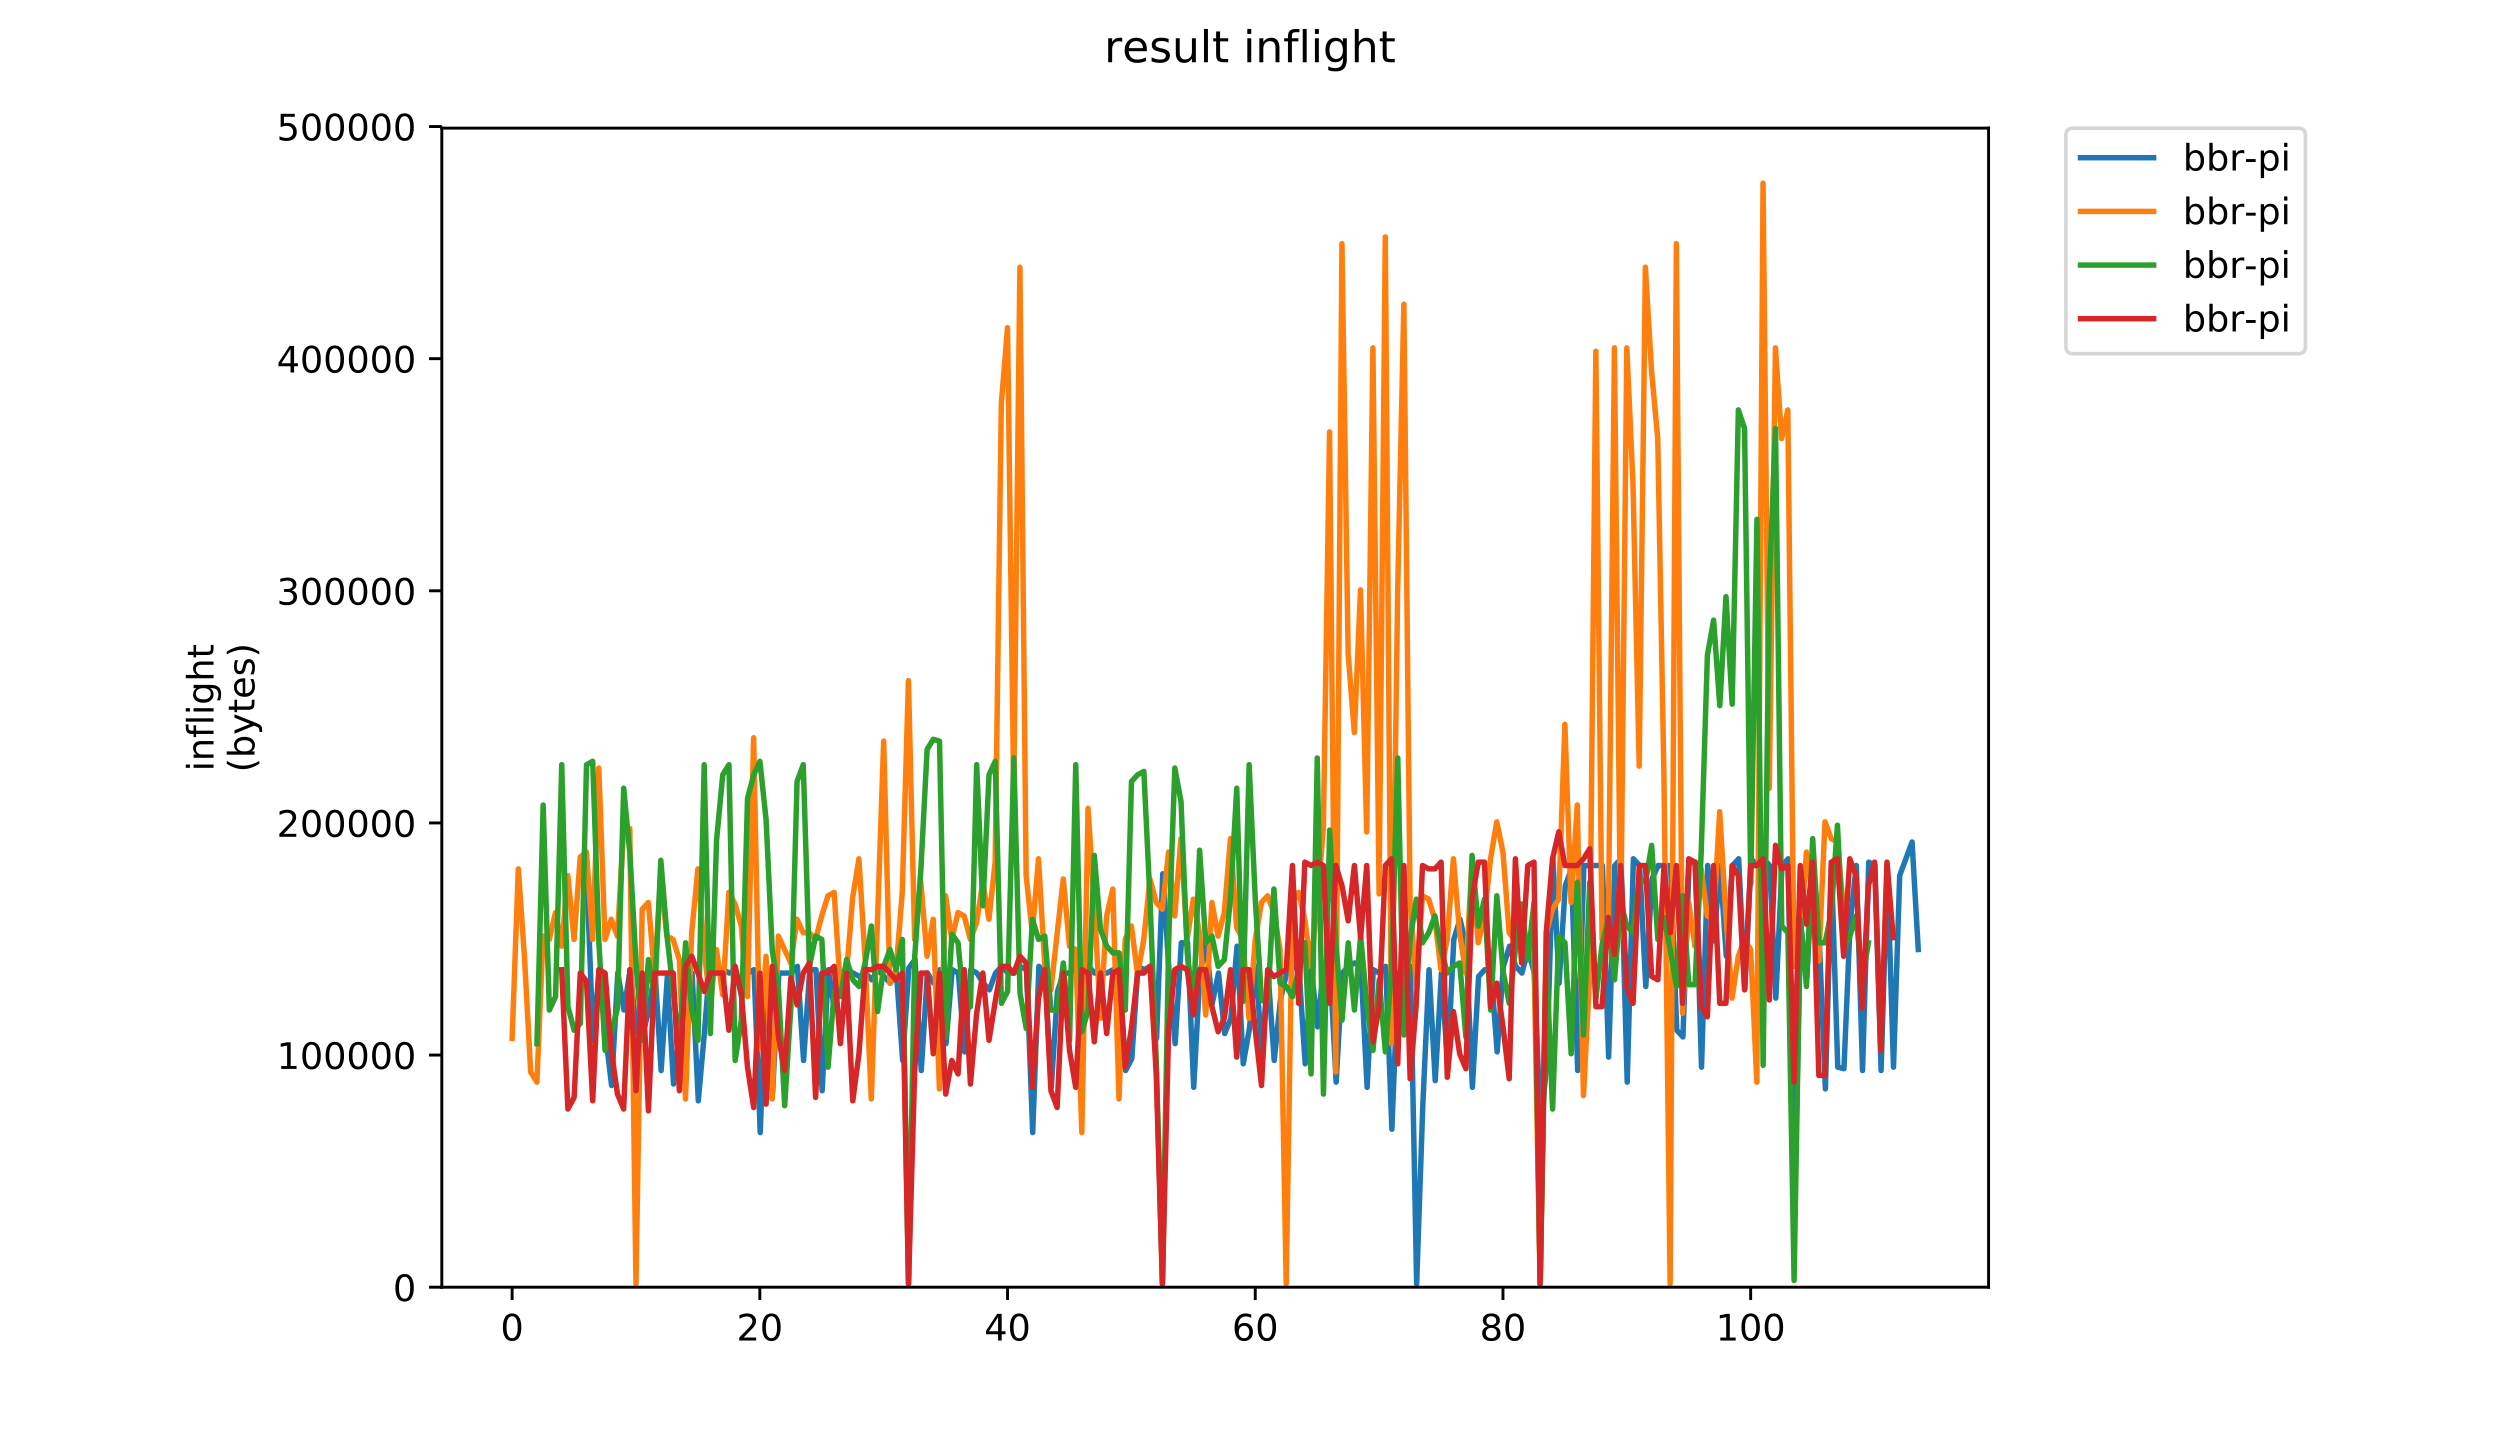 <?xml version="1.0" encoding="utf-8" standalone="no"?>
<!DOCTYPE svg PUBLIC "-//W3C//DTD SVG 1.1//EN"
  "http://www.w3.org/Graphics/SVG/1.1/DTD/svg11.dtd">
<!-- Created with matplotlib (https://matplotlib.org/) -->
<svg height="396pt" version="1.1" viewBox="0 0 684 396" width="684pt" xmlns="http://www.w3.org/2000/svg" xmlns:xlink="http://www.w3.org/1999/xlink">
 <defs>
  <style type="text/css">
*{stroke-linecap:butt;stroke-linejoin:round;}
  </style>
 </defs>
 <g id="figure_1">
  <g id="patch_1">
   <path d="M 0 396 
L 684 396 
L 684 0 
L 0 0 
z
" style="fill:#ffffff;"/>
  </g>
  <g id="axes_1">
   <g id="patch_2">
    <path d="M 120.879 352.174 
L 544.074 352.174 
L 544.074 35.062 
L 120.879 35.062 
z
" style="fill:#ffffff;"/>
   </g>
   <g id="matplotlib.axis_1">
    <g id="xtick_1">
     <g id="line2d_1">
      <defs>
       <path d="M 0 0 
L 0 3.5 
" id="md242c9c36f" style="stroke:#000000;stroke-width:0.8;"/>
      </defs>
      <g>
       <use style="stroke:#000000;stroke-width:0.8;" x="140.115" xlink:href="#md242c9c36f" y="352.174"/>
      </g>
     </g>
     <g id="text_1">
      <!-- 0 -->
      <defs>
       <path d="M 31.781 66.406 
Q 24.172 66.406 20.328 58.906 
Q 16.5 51.422 16.5 36.375 
Q 16.5 21.391 20.328 13.891 
Q 24.172 6.391 31.781 6.391 
Q 39.453 6.391 43.281 13.891 
Q 47.125 21.391 47.125 36.375 
Q 47.125 51.422 43.281 58.906 
Q 39.453 66.406 31.781 66.406 
z
M 31.781 74.219 
Q 44.047 74.219 50.516 64.516 
Q 56.984 54.828 56.984 36.375 
Q 56.984 17.969 50.516 8.266 
Q 44.047 -1.422 31.781 -1.422 
Q 19.531 -1.422 13.062 8.266 
Q 6.594 17.969 6.594 36.375 
Q 6.594 54.828 13.062 64.516 
Q 19.531 74.219 31.781 74.219 
z
" id="DejaVuSans-48"/>
      </defs>
      <g transform="translate(136.933 366.773)scale(0.1 -0.1)">
       <use xlink:href="#DejaVuSans-48"/>
      </g>
     </g>
    </g>
    <g id="xtick_2">
     <g id="line2d_2">
      <g>
       <use style="stroke:#000000;stroke-width:0.8;" x="207.888" xlink:href="#md242c9c36f" y="352.174"/>
      </g>
     </g>
     <g id="text_2">
      <!-- 20 -->
      <defs>
       <path d="M 19.188 8.297 
L 53.609 8.297 
L 53.609 0 
L 7.328 0 
L 7.328 8.297 
Q 12.938 14.109 22.625 23.891 
Q 32.328 33.688 34.812 36.531 
Q 39.547 41.844 41.422 45.531 
Q 43.312 49.219 43.312 52.781 
Q 43.312 58.594 39.234 62.25 
Q 35.156 65.922 28.609 65.922 
Q 23.969 65.922 18.812 64.312 
Q 13.672 62.703 7.812 59.422 
L 7.812 69.391 
Q 13.766 71.781 18.938 73 
Q 24.125 74.219 28.422 74.219 
Q 39.75 74.219 46.484 68.547 
Q 53.219 62.891 53.219 53.422 
Q 53.219 48.922 51.531 44.891 
Q 49.859 40.875 45.406 35.406 
Q 44.188 33.984 37.641 27.219 
Q 31.109 20.453 19.188 8.297 
z
" id="DejaVuSans-50"/>
      </defs>
      <g transform="translate(201.526 366.773)scale(0.1 -0.1)">
       <use xlink:href="#DejaVuSans-50"/>
       <use x="63.623" xlink:href="#DejaVuSans-48"/>
      </g>
     </g>
    </g>
    <g id="xtick_3">
     <g id="line2d_3">
      <g>
       <use style="stroke:#000000;stroke-width:0.8;" x="275.662" xlink:href="#md242c9c36f" y="352.174"/>
      </g>
     </g>
     <g id="text_3">
      <!-- 40 -->
      <defs>
       <path d="M 37.797 64.312 
L 12.891 25.391 
L 37.797 25.391 
z
M 35.203 72.906 
L 47.609 72.906 
L 47.609 25.391 
L 58.016 25.391 
L 58.016 17.188 
L 47.609 17.188 
L 47.609 0 
L 37.797 0 
L 37.797 17.188 
L 4.891 17.188 
L 4.891 26.703 
z
" id="DejaVuSans-52"/>
      </defs>
      <g transform="translate(269.299 366.773)scale(0.1 -0.1)">
       <use xlink:href="#DejaVuSans-52"/>
       <use x="63.623" xlink:href="#DejaVuSans-48"/>
      </g>
     </g>
    </g>
    <g id="xtick_4">
     <g id="line2d_4">
      <g>
       <use style="stroke:#000000;stroke-width:0.8;" x="343.435" xlink:href="#md242c9c36f" y="352.174"/>
      </g>
     </g>
     <g id="text_4">
      <!-- 60 -->
      <defs>
       <path d="M 33.016 40.375 
Q 26.375 40.375 22.484 35.828 
Q 18.609 31.297 18.609 23.391 
Q 18.609 15.531 22.484 10.953 
Q 26.375 6.391 33.016 6.391 
Q 39.656 6.391 43.531 10.953 
Q 47.406 15.531 47.406 23.391 
Q 47.406 31.297 43.531 35.828 
Q 39.656 40.375 33.016 40.375 
z
M 52.594 71.297 
L 52.594 62.312 
Q 48.875 64.062 45.094 64.984 
Q 41.312 65.922 37.594 65.922 
Q 27.828 65.922 22.672 59.328 
Q 17.531 52.734 16.797 39.406 
Q 19.672 43.656 24.016 45.922 
Q 28.375 48.188 33.594 48.188 
Q 44.578 48.188 50.953 41.516 
Q 57.328 34.859 57.328 23.391 
Q 57.328 12.156 50.688 5.359 
Q 44.047 -1.422 33.016 -1.422 
Q 20.359 -1.422 13.672 8.266 
Q 6.984 17.969 6.984 36.375 
Q 6.984 53.656 15.188 63.938 
Q 23.391 74.219 37.203 74.219 
Q 40.922 74.219 44.703 73.484 
Q 48.484 72.75 52.594 71.297 
z
" id="DejaVuSans-54"/>
      </defs>
      <g transform="translate(337.073 366.773)scale(0.1 -0.1)">
       <use xlink:href="#DejaVuSans-54"/>
       <use x="63.623" xlink:href="#DejaVuSans-48"/>
      </g>
     </g>
    </g>
    <g id="xtick_5">
     <g id="line2d_5">
      <g>
       <use style="stroke:#000000;stroke-width:0.8;" x="411.209" xlink:href="#md242c9c36f" y="352.174"/>
      </g>
     </g>
     <g id="text_5">
      <!-- 80 -->
      <defs>
       <path d="M 31.781 34.625 
Q 24.75 34.625 20.719 30.859 
Q 16.703 27.094 16.703 20.516 
Q 16.703 13.922 20.719 10.156 
Q 24.75 6.391 31.781 6.391 
Q 38.812 6.391 42.859 10.172 
Q 46.922 13.969 46.922 20.516 
Q 46.922 27.094 42.891 30.859 
Q 38.875 34.625 31.781 34.625 
z
M 21.922 38.812 
Q 15.578 40.375 12.031 44.719 
Q 8.5 49.078 8.5 55.328 
Q 8.5 64.062 14.719 69.141 
Q 20.953 74.219 31.781 74.219 
Q 42.672 74.219 48.875 69.141 
Q 55.078 64.062 55.078 55.328 
Q 55.078 49.078 51.531 44.719 
Q 48 40.375 41.703 38.812 
Q 48.828 37.156 52.797 32.312 
Q 56.781 27.484 56.781 20.516 
Q 56.781 9.906 50.312 4.234 
Q 43.844 -1.422 31.781 -1.422 
Q 19.734 -1.422 13.25 4.234 
Q 6.781 9.906 6.781 20.516 
Q 6.781 27.484 10.781 32.312 
Q 14.797 37.156 21.922 38.812 
z
M 18.312 54.391 
Q 18.312 48.734 21.844 45.562 
Q 25.391 42.391 31.781 42.391 
Q 38.141 42.391 41.719 45.562 
Q 45.312 48.734 45.312 54.391 
Q 45.312 60.062 41.719 63.234 
Q 38.141 66.406 31.781 66.406 
Q 25.391 66.406 21.844 63.234 
Q 18.312 60.062 18.312 54.391 
z
" id="DejaVuSans-56"/>
      </defs>
      <g transform="translate(404.846 366.773)scale(0.1 -0.1)">
       <use xlink:href="#DejaVuSans-56"/>
       <use x="63.623" xlink:href="#DejaVuSans-48"/>
      </g>
     </g>
    </g>
    <g id="xtick_6">
     <g id="line2d_6">
      <g>
       <use style="stroke:#000000;stroke-width:0.8;" x="478.982" xlink:href="#md242c9c36f" y="352.174"/>
      </g>
     </g>
     <g id="text_6">
      <!-- 100 -->
      <defs>
       <path d="M 12.406 8.297 
L 28.516 8.297 
L 28.516 63.922 
L 10.984 60.406 
L 10.984 69.391 
L 28.422 72.906 
L 38.281 72.906 
L 38.281 8.297 
L 54.391 8.297 
L 54.391 0 
L 12.406 0 
z
" id="DejaVuSans-49"/>
      </defs>
      <g transform="translate(469.438 366.773)scale(0.1 -0.1)">
       <use xlink:href="#DejaVuSans-49"/>
       <use x="63.623" xlink:href="#DejaVuSans-48"/>
       <use x="127.246" xlink:href="#DejaVuSans-48"/>
      </g>
     </g>
    </g>
   </g>
   <g id="matplotlib.axis_2">
    <g id="ytick_1">
     <g id="line2d_7">
      <defs>
       <path d="M 0 0 
L -3.5 0 
" id="me99043235f" style="stroke:#000000;stroke-width:0.8;"/>
      </defs>
      <g>
       <use style="stroke:#000000;stroke-width:0.8;" x="120.879" xlink:href="#me99043235f" y="352.174"/>
      </g>
     </g>
     <g id="text_7">
      <!-- 0 -->
      <g transform="translate(107.516 355.973)scale(0.1 -0.1)">
       <use xlink:href="#DejaVuSans-48"/>
      </g>
     </g>
    </g>
    <g id="ytick_2">
     <g id="line2d_8">
      <g>
       <use style="stroke:#000000;stroke-width:0.8;" x="120.879" xlink:href="#me99043235f" y="288.664"/>
      </g>
     </g>
     <g id="text_8">
      <!-- 100000 -->
      <g transform="translate(75.704 292.463)scale(0.1 -0.1)">
       <use xlink:href="#DejaVuSans-49"/>
       <use x="63.623" xlink:href="#DejaVuSans-48"/>
       <use x="127.246" xlink:href="#DejaVuSans-48"/>
       <use x="190.869" xlink:href="#DejaVuSans-48"/>
       <use x="254.492" xlink:href="#DejaVuSans-48"/>
       <use x="318.115" xlink:href="#DejaVuSans-48"/>
      </g>
     </g>
    </g>
    <g id="ytick_3">
     <g id="line2d_9">
      <g>
       <use style="stroke:#000000;stroke-width:0.8;" x="120.879" xlink:href="#me99043235f" y="225.154"/>
      </g>
     </g>
     <g id="text_9">
      <!-- 200000 -->
      <g transform="translate(75.704 228.953)scale(0.1 -0.1)">
       <use xlink:href="#DejaVuSans-50"/>
       <use x="63.623" xlink:href="#DejaVuSans-48"/>
       <use x="127.246" xlink:href="#DejaVuSans-48"/>
       <use x="190.869" xlink:href="#DejaVuSans-48"/>
       <use x="254.492" xlink:href="#DejaVuSans-48"/>
       <use x="318.115" xlink:href="#DejaVuSans-48"/>
      </g>
     </g>
    </g>
    <g id="ytick_4">
     <g id="line2d_10">
      <g>
       <use style="stroke:#000000;stroke-width:0.8;" x="120.879" xlink:href="#me99043235f" y="161.643"/>
      </g>
     </g>
     <g id="text_10">
      <!-- 300000 -->
      <defs>
       <path d="M 40.578 39.312 
Q 47.656 37.797 51.625 33 
Q 55.609 28.219 55.609 21.188 
Q 55.609 10.406 48.188 4.484 
Q 40.766 -1.422 27.094 -1.422 
Q 22.516 -1.422 17.656 -0.516 
Q 12.797 0.391 7.625 2.203 
L 7.625 11.719 
Q 11.719 9.328 16.594 8.109 
Q 21.484 6.891 26.812 6.891 
Q 36.078 6.891 40.938 10.547 
Q 45.797 14.203 45.797 21.188 
Q 45.797 27.641 41.281 31.266 
Q 36.766 34.906 28.719 34.906 
L 20.219 34.906 
L 20.219 43.016 
L 29.109 43.016 
Q 36.375 43.016 40.234 45.922 
Q 44.094 48.828 44.094 54.297 
Q 44.094 59.906 40.109 62.906 
Q 36.141 65.922 28.719 65.922 
Q 24.656 65.922 20.016 65.031 
Q 15.375 64.156 9.812 62.312 
L 9.812 71.094 
Q 15.438 72.656 20.344 73.438 
Q 25.25 74.219 29.594 74.219 
Q 40.828 74.219 47.359 69.109 
Q 53.906 64.016 53.906 55.328 
Q 53.906 49.266 50.438 45.094 
Q 46.969 40.922 40.578 39.312 
z
" id="DejaVuSans-51"/>
      </defs>
      <g transform="translate(75.704 165.443)scale(0.1 -0.1)">
       <use xlink:href="#DejaVuSans-51"/>
       <use x="63.623" xlink:href="#DejaVuSans-48"/>
       <use x="127.246" xlink:href="#DejaVuSans-48"/>
       <use x="190.869" xlink:href="#DejaVuSans-48"/>
       <use x="254.492" xlink:href="#DejaVuSans-48"/>
       <use x="318.115" xlink:href="#DejaVuSans-48"/>
      </g>
     </g>
    </g>
    <g id="ytick_5">
     <g id="line2d_11">
      <g>
       <use style="stroke:#000000;stroke-width:0.8;" x="120.879" xlink:href="#me99043235f" y="98.133"/>
      </g>
     </g>
     <g id="text_11">
      <!-- 400000 -->
      <g transform="translate(75.704 101.932)scale(0.1 -0.1)">
       <use xlink:href="#DejaVuSans-52"/>
       <use x="63.623" xlink:href="#DejaVuSans-48"/>
       <use x="127.246" xlink:href="#DejaVuSans-48"/>
       <use x="190.869" xlink:href="#DejaVuSans-48"/>
       <use x="254.492" xlink:href="#DejaVuSans-48"/>
       <use x="318.115" xlink:href="#DejaVuSans-48"/>
      </g>
     </g>
    </g>
    <g id="ytick_6">
     <g id="line2d_12">
      <g>
       <use style="stroke:#000000;stroke-width:0.8;" x="120.879" xlink:href="#me99043235f" y="34.623"/>
      </g>
     </g>
     <g id="text_12">
      <!-- 500000 -->
      <defs>
       <path d="M 10.797 72.906 
L 49.516 72.906 
L 49.516 64.594 
L 19.828 64.594 
L 19.828 46.734 
Q 21.969 47.469 24.109 47.828 
Q 26.266 48.188 28.422 48.188 
Q 40.625 48.188 47.75 41.5 
Q 54.891 34.812 54.891 23.391 
Q 54.891 11.625 47.562 5.094 
Q 40.234 -1.422 26.906 -1.422 
Q 22.312 -1.422 17.547 -0.641 
Q 12.797 0.141 7.719 1.703 
L 7.719 11.625 
Q 12.109 9.234 16.797 8.062 
Q 21.484 6.891 26.703 6.891 
Q 35.156 6.891 40.078 11.328 
Q 45.016 15.766 45.016 23.391 
Q 45.016 31 40.078 35.438 
Q 35.156 39.891 26.703 39.891 
Q 22.75 39.891 18.812 39.016 
Q 14.891 38.141 10.797 36.281 
z
" id="DejaVuSans-53"/>
      </defs>
      <g transform="translate(75.704 38.422)scale(0.1 -0.1)">
       <use xlink:href="#DejaVuSans-53"/>
       <use x="63.623" xlink:href="#DejaVuSans-48"/>
       <use x="127.246" xlink:href="#DejaVuSans-48"/>
       <use x="190.869" xlink:href="#DejaVuSans-48"/>
       <use x="254.492" xlink:href="#DejaVuSans-48"/>
       <use x="318.115" xlink:href="#DejaVuSans-48"/>
      </g>
     </g>
    </g>
    <g id="text_13">
     <!-- inflight -->
     <defs>
      <path d="M 9.422 54.688 
L 18.406 54.688 
L 18.406 0 
L 9.422 0 
z
M 9.422 75.984 
L 18.406 75.984 
L 18.406 64.594 
L 9.422 64.594 
z
" id="DejaVuSans-105"/>
      <path d="M 54.891 33.016 
L 54.891 0 
L 45.906 0 
L 45.906 32.719 
Q 45.906 40.484 42.875 44.328 
Q 39.844 48.188 33.797 48.188 
Q 26.516 48.188 22.312 43.547 
Q 18.109 38.922 18.109 30.906 
L 18.109 0 
L 9.078 0 
L 9.078 54.688 
L 18.109 54.688 
L 18.109 46.188 
Q 21.344 51.125 25.703 53.562 
Q 30.078 56 35.797 56 
Q 45.219 56 50.047 50.172 
Q 54.891 44.344 54.891 33.016 
z
" id="DejaVuSans-110"/>
      <path d="M 37.109 75.984 
L 37.109 68.5 
L 28.516 68.5 
Q 23.688 68.5 21.797 66.547 
Q 19.922 64.594 19.922 59.516 
L 19.922 54.688 
L 34.719 54.688 
L 34.719 47.703 
L 19.922 47.703 
L 19.922 0 
L 10.891 0 
L 10.891 47.703 
L 2.297 47.703 
L 2.297 54.688 
L 10.891 54.688 
L 10.891 58.5 
Q 10.891 67.625 15.141 71.797 
Q 19.391 75.984 28.609 75.984 
z
" id="DejaVuSans-102"/>
      <path d="M 9.422 75.984 
L 18.406 75.984 
L 18.406 0 
L 9.422 0 
z
" id="DejaVuSans-108"/>
      <path d="M 45.406 27.984 
Q 45.406 37.75 41.375 43.109 
Q 37.359 48.484 30.078 48.484 
Q 22.859 48.484 18.828 43.109 
Q 14.797 37.75 14.797 27.984 
Q 14.797 18.266 18.828 12.891 
Q 22.859 7.516 30.078 7.516 
Q 37.359 7.516 41.375 12.891 
Q 45.406 18.266 45.406 27.984 
z
M 54.391 6.781 
Q 54.391 -7.172 48.188 -13.984 
Q 42 -20.797 29.203 -20.797 
Q 24.469 -20.797 20.266 -20.094 
Q 16.062 -19.391 12.109 -17.922 
L 12.109 -9.188 
Q 16.062 -11.328 19.922 -12.344 
Q 23.781 -13.375 27.781 -13.375 
Q 36.625 -13.375 41.016 -8.766 
Q 45.406 -4.156 45.406 5.172 
L 45.406 9.625 
Q 42.625 4.781 38.281 2.391 
Q 33.938 0 27.875 0 
Q 17.828 0 11.672 7.656 
Q 5.516 15.328 5.516 27.984 
Q 5.516 40.672 11.672 48.328 
Q 17.828 56 27.875 56 
Q 33.938 56 38.281 53.609 
Q 42.625 51.219 45.406 46.391 
L 45.406 54.688 
L 54.391 54.688 
z
" id="DejaVuSans-103"/>
      <path d="M 54.891 33.016 
L 54.891 0 
L 45.906 0 
L 45.906 32.719 
Q 45.906 40.484 42.875 44.328 
Q 39.844 48.188 33.797 48.188 
Q 26.516 48.188 22.312 43.547 
Q 18.109 38.922 18.109 30.906 
L 18.109 0 
L 9.078 0 
L 9.078 75.984 
L 18.109 75.984 
L 18.109 46.188 
Q 21.344 51.125 25.703 53.562 
Q 30.078 56 35.797 56 
Q 45.219 56 50.047 50.172 
Q 54.891 44.344 54.891 33.016 
z
" id="DejaVuSans-104"/>
      <path d="M 18.312 70.219 
L 18.312 54.688 
L 36.812 54.688 
L 36.812 47.703 
L 18.312 47.703 
L 18.312 18.016 
Q 18.312 11.328 20.141 9.422 
Q 21.969 7.516 27.594 7.516 
L 36.812 7.516 
L 36.812 0 
L 27.594 0 
Q 17.188 0 13.234 3.875 
Q 9.281 7.766 9.281 18.016 
L 9.281 47.703 
L 2.688 47.703 
L 2.688 54.688 
L 9.281 54.688 
L 9.281 70.219 
z
" id="DejaVuSans-116"/>
     </defs>
     <g transform="translate(58.426 211.018)rotate(-90)scale(0.1 -0.1)">
      <use xlink:href="#DejaVuSans-105"/>
      <use x="27.783" xlink:href="#DejaVuSans-110"/>
      <use x="91.162" xlink:href="#DejaVuSans-102"/>
      <use x="126.367" xlink:href="#DejaVuSans-108"/>
      <use x="154.15" xlink:href="#DejaVuSans-105"/>
      <use x="181.934" xlink:href="#DejaVuSans-103"/>
      <use x="245.41" xlink:href="#DejaVuSans-104"/>
      <use x="308.789" xlink:href="#DejaVuSans-116"/>
     </g>
     <!-- (bytes) -->
     <defs>
      <path d="M 31 75.875 
Q 24.469 64.656 21.281 53.656 
Q 18.109 42.672 18.109 31.391 
Q 18.109 20.125 21.312 9.062 
Q 24.516 -2 31 -13.188 
L 23.188 -13.188 
Q 15.875 -1.703 12.234 9.375 
Q 8.594 20.453 8.594 31.391 
Q 8.594 42.281 12.203 53.312 
Q 15.828 64.359 23.188 75.875 
z
" id="DejaVuSans-40"/>
      <path d="M 48.688 27.297 
Q 48.688 37.203 44.609 42.844 
Q 40.531 48.484 33.406 48.484 
Q 26.266 48.484 22.188 42.844 
Q 18.109 37.203 18.109 27.297 
Q 18.109 17.391 22.188 11.75 
Q 26.266 6.109 33.406 6.109 
Q 40.531 6.109 44.609 11.75 
Q 48.688 17.391 48.688 27.297 
z
M 18.109 46.391 
Q 20.953 51.266 25.266 53.625 
Q 29.594 56 35.594 56 
Q 45.562 56 51.781 48.094 
Q 58.016 40.188 58.016 27.297 
Q 58.016 14.406 51.781 6.484 
Q 45.562 -1.422 35.594 -1.422 
Q 29.594 -1.422 25.266 0.953 
Q 20.953 3.328 18.109 8.203 
L 18.109 0 
L 9.078 0 
L 9.078 75.984 
L 18.109 75.984 
z
" id="DejaVuSans-98"/>
      <path d="M 32.172 -5.078 
Q 28.375 -14.844 24.75 -17.812 
Q 21.141 -20.797 15.094 -20.797 
L 7.906 -20.797 
L 7.906 -13.281 
L 13.188 -13.281 
Q 16.891 -13.281 18.938 -11.516 
Q 21 -9.766 23.484 -3.219 
L 25.094 0.875 
L 2.984 54.688 
L 12.5 54.688 
L 29.594 11.922 
L 46.688 54.688 
L 56.203 54.688 
z
" id="DejaVuSans-121"/>
      <path d="M 56.203 29.594 
L 56.203 25.203 
L 14.891 25.203 
Q 15.484 15.922 20.484 11.062 
Q 25.484 6.203 34.422 6.203 
Q 39.594 6.203 44.453 7.469 
Q 49.312 8.734 54.109 11.281 
L 54.109 2.781 
Q 49.266 0.734 44.188 -0.344 
Q 39.109 -1.422 33.891 -1.422 
Q 20.797 -1.422 13.156 6.188 
Q 5.516 13.812 5.516 26.812 
Q 5.516 40.234 12.766 48.109 
Q 20.016 56 32.328 56 
Q 43.359 56 49.781 48.891 
Q 56.203 41.797 56.203 29.594 
z
M 47.219 32.234 
Q 47.125 39.594 43.094 43.984 
Q 39.062 48.391 32.422 48.391 
Q 24.906 48.391 20.391 44.141 
Q 15.875 39.891 15.188 32.172 
z
" id="DejaVuSans-101"/>
      <path d="M 44.281 53.078 
L 44.281 44.578 
Q 40.484 46.531 36.375 47.5 
Q 32.281 48.484 27.875 48.484 
Q 21.188 48.484 17.844 46.438 
Q 14.5 44.391 14.5 40.281 
Q 14.5 37.156 16.891 35.375 
Q 19.281 33.594 26.516 31.984 
L 29.594 31.297 
Q 39.156 29.25 43.188 25.516 
Q 47.219 21.781 47.219 15.094 
Q 47.219 7.469 41.188 3.016 
Q 35.156 -1.422 24.609 -1.422 
Q 20.219 -1.422 15.453 -0.562 
Q 10.688 0.297 5.422 2 
L 5.422 11.281 
Q 10.406 8.688 15.234 7.391 
Q 20.062 6.109 24.812 6.109 
Q 31.156 6.109 34.562 8.281 
Q 37.984 10.453 37.984 14.406 
Q 37.984 18.062 35.516 20.016 
Q 33.062 21.969 24.703 23.781 
L 21.578 24.516 
Q 13.234 26.266 9.516 29.906 
Q 5.812 33.547 5.812 39.891 
Q 5.812 47.609 11.281 51.797 
Q 16.75 56 26.812 56 
Q 31.781 56 36.172 55.266 
Q 40.578 54.547 44.281 53.078 
z
" id="DejaVuSans-115"/>
      <path d="M 8.016 75.875 
L 15.828 75.875 
Q 23.141 64.359 26.781 53.312 
Q 30.422 42.281 30.422 31.391 
Q 30.422 20.453 26.781 9.375 
Q 23.141 -1.703 15.828 -13.188 
L 8.016 -13.188 
Q 14.5 -2 17.703 9.062 
Q 20.906 20.125 20.906 31.391 
Q 20.906 42.672 17.703 53.656 
Q 14.5 64.656 8.016 75.875 
z
" id="DejaVuSans-41"/>
     </defs>
     <g transform="translate(69.624 211.295)rotate(-90)scale(0.1 -0.1)">
      <use xlink:href="#DejaVuSans-40"/>
      <use x="39.014" xlink:href="#DejaVuSans-98"/>
      <use x="102.49" xlink:href="#DejaVuSans-121"/>
      <use x="161.67" xlink:href="#DejaVuSans-116"/>
      <use x="200.879" xlink:href="#DejaVuSans-101"/>
      <use x="262.402" xlink:href="#DejaVuSans-115"/>
      <use x="314.502" xlink:href="#DejaVuSans-41"/>
     </g>
    </g>
   </g>
   <g id="line2d_13">
    <path clip-path="url(#p0f27c38e2d)" d="M 160.555 239.06 
L 162.25 284.625 
L 163.944 265.312 
L 165.638 282.785 
L 167.333 296.996 
L 169.027 266.232 
L 170.721 276.348 
L 172.416 265.312 
L 174.11 282.282 
L 175.804 283.202 
L 177.499 276.348 
L 179.193 265.312 
L 180.887 292.901 
L 182.582 267.152 
L 184.276 296.58 
L 187.665 267.152 
L 189.359 266.232 
L 191.053 301.178 
L 192.748 282.282 
L 194.442 260.714 
L 196.136 265.312 
L 197.831 265.312 
L 199.525 266.232 
L 201.219 265.312 
L 202.914 272.669 
L 204.608 266.232 
L 206.302 265.312 
L 207.997 309.871 
L 209.691 264.393 
L 211.385 298.836 
L 213.08 266.232 
L 216.468 266.232 
L 218.163 264.393 
L 219.857 290.142 
L 221.551 265.312 
L 223.246 265.312 
L 224.94 298.419 
L 226.634 265.312 
L 228.329 276.348 
L 230.023 266.232 
L 231.717 265.312 
L 235.106 267.152 
L 236.8 266.232 
L 238.495 268.071 
L 240.189 265.312 
L 243.578 268.991 
L 245.272 266.232 
L 246.966 290.142 
L 248.661 264.809 
L 250.355 262.554 
L 252.049 292.901 
L 253.744 266.232 
L 255.438 268.991 
L 257.132 265.312 
L 258.827 285.544 
L 260.521 265.312 
L 262.215 266.232 
L 263.91 287.8 
L 265.604 265.312 
L 267.298 266.232 
L 268.993 268.991 
L 270.687 270.83 
L 272.381 266.232 
L 274.076 264.393 
L 275.77 266.232 
L 277.465 266.232 
L 279.159 264.393 
L 280.853 265.312 
L 282.548 309.871 
L 284.242 264.393 
L 285.936 266.232 
L 287.631 297.499 
L 289.325 271.247 
L 291.019 266.232 
L 292.714 266.232 
L 294.408 264.393 
L 297.797 264.393 
L 299.491 266.232 
L 302.88 266.232 
L 304.574 265.312 
L 306.268 265.312 
L 307.963 292.901 
L 309.657 289.639 
L 311.351 264.393 
L 313.046 265.312 
L 314.74 264.393 
L 316.434 284.122 
L 318.129 239.06 
L 319.823 265.312 
L 321.517 285.544 
L 323.212 257.955 
L 324.906 257.955 
L 326.6 297.499 
L 328.295 266.232 
L 329.989 257.955 
L 331.683 274.509 
L 333.378 266.232 
L 335.072 282.785 
L 336.766 278.604 
L 338.461 258.875 
L 340.155 291.062 
L 341.849 281.363 
L 343.544 264.393 
L 345.238 287.384 
L 346.932 266.232 
L 348.627 290.142 
L 350.321 273.589 
L 352.015 266.232 
L 353.71 264.393 
L 355.404 265.312 
L 357.098 291.062 
L 358.793 265.312 
L 360.487 280.946 
L 362.181 264.393 
L 363.876 264.393 
L 365.57 296.077 
L 367.264 266.232 
L 368.959 264.393 
L 370.653 263.473 
L 372.347 264.393 
L 374.042 297.499 
L 375.736 265.312 
L 377.43 266.232 
L 379.125 264.393 
L 380.819 308.952 
L 382.513 266.232 
L 384.208 266.232 
L 385.902 264.393 
L 387.596 351.255 
L 389.291 302.098 
L 390.985 265.312 
L 392.679 295.66 
L 394.374 266.232 
L 396.068 291.062 
L 397.762 257.036 
L 399.457 251.518 
L 401.151 258.875 
L 402.845 297.499 
L 404.54 267.152 
L 406.234 265.312 
L 407.928 265.312 
L 409.623 287.8 
L 411.317 264.393 
L 413.011 258.875 
L 414.706 264.393 
L 416.4 266.232 
L 418.095 259.795 
L 419.789 266.232 
L 421.483 308.535 
L 423.178 291.479 
L 424.872 234.965 
L 426.566 268.991 
L 428.261 242.322 
L 429.955 237.724 
L 431.649 292.901 
L 433.344 236.804 
L 438.427 236.804 
L 440.121 289.223 
L 441.815 236.804 
L 443.51 234.965 
L 445.204 296.077 
L 446.898 234.965 
L 448.593 236.804 
L 450.287 269.911 
L 451.981 240.482 
L 453.676 236.804 
L 457.064 236.804 
L 458.759 281.866 
L 460.453 283.705 
L 462.147 235.884 
L 463.842 235.884 
L 465.536 291.982 
L 467.23 236.804 
L 468.925 257.452 
L 470.619 236.804 
L 472.313 261.634 
L 474.008 236.804 
L 475.702 234.965 
L 477.396 270.327 
L 479.091 234.965 
L 480.785 236.804 
L 482.479 234.965 
L 484.174 236.804 
L 485.868 273.086 
L 487.562 236.804 
L 489.257 234.965 
L 490.951 330.103 
L 492.645 252.854 
L 494.34 267.152 
L 496.034 236.804 
L 497.728 256.533 
L 499.423 297.916 
L 501.117 237.724 
L 502.811 291.982 
L 504.506 292.398 
L 506.2 252.438 
L 507.894 236.804 
L 509.589 292.901 
L 511.283 235.884 
L 512.977 236.804 
L 514.672 292.901 
L 516.366 236.804 
L 518.06 291.982 
L 519.755 239.563 
L 523.143 230.367 
L 524.838 259.795 
L 524.838 259.795 
" style="fill:none;stroke:#1f77b4;stroke-linecap:square;stroke-width:1.5;"/>
   </g>
   <g id="line2d_14">
    <path clip-path="url(#p0f27c38e2d)" d="M 140.115 284.122 
L 141.809 237.724 
L 143.503 262.051 
L 145.198 293.318 
L 146.892 296.077 
L 148.586 256.116 
L 150.281 257.036 
L 151.975 249.679 
L 153.669 258.875 
L 155.364 239.563 
L 157.058 257.036 
L 158.752 234.462 
L 160.447 233.125 
L 162.141 257.036 
L 163.835 210.135 
L 165.53 257.036 
L 167.224 251.518 
L 168.918 256.116 
L 170.613 227.608 
L 172.307 226.688 
L 174.001 351.255 
L 175.696 248.759 
L 177.39 246.92 
L 179.085 266.649 
L 180.779 240.482 
L 182.473 256.116 
L 184.168 257.036 
L 185.862 262.554 
L 187.556 300.675 
L 189.251 255.197 
L 190.945 237.724 
L 192.639 259.795 
L 194.334 274.925 
L 196.028 259.795 
L 197.722 272.166 
L 199.417 244.161 
L 201.111 247.336 
L 202.805 253.357 
L 204.5 272.669 
L 206.194 201.858 
L 207.888 286.881 
L 209.583 261.634 
L 211.277 300.675 
L 212.971 256.116 
L 216.36 263.473 
L 218.054 251.518 
L 219.749 255.197 
L 221.443 255.197 
L 223.137 257.036 
L 224.832 250.598 
L 226.526 245.081 
L 228.22 244.161 
L 229.915 269.911 
L 231.609 266.232 
L 233.303 245.497 
L 234.998 234.965 
L 236.692 262.554 
L 238.386 300.675 
L 241.775 202.778 
L 243.469 268.991 
L 245.164 265.312 
L 246.858 244.161 
L 248.552 186.224 
L 250.247 257.036 
L 251.941 241.402 
L 253.635 261.634 
L 255.33 251.518 
L 257.024 297.916 
L 258.718 245.081 
L 260.413 257.036 
L 262.107 249.679 
L 263.801 250.598 
L 265.496 257.036 
L 267.19 252.438 
L 268.884 241.402 
L 270.579 251.518 
L 272.273 235.884 
L 273.967 110.312 
L 275.662 89.663 
L 277.356 216.989 
L 279.05 73.11 
L 280.745 239.563 
L 282.439 255.197 
L 284.133 234.965 
L 285.828 263.89 
L 287.522 270.83 
L 290.911 240.482 
L 292.605 258.875 
L 294.299 259.795 
L 295.994 309.871 
L 297.688 221.17 
L 299.382 246.92 
L 301.077 278.604 
L 302.771 250.598 
L 304.465 243.241 
L 306.16 300.675 
L 307.854 257.036 
L 309.548 253.357 
L 311.243 266.649 
L 312.937 257.036 
L 314.631 240.482 
L 316.326 246.92 
L 318.02 248.759 
L 319.715 233.125 
L 321.409 250.598 
L 323.103 229.447 
L 324.798 257.036 
L 326.492 246 
L 328.186 255.197 
L 329.881 277.684 
L 331.575 246.92 
L 333.269 256.116 
L 334.964 249.679 
L 336.658 229.447 
L 338.352 253.774 
L 340.047 257.036 
L 341.741 278.604 
L 343.435 257.036 
L 345.13 246.92 
L 346.824 245.081 
L 348.518 249.679 
L 350.213 259.795 
L 351.907 351.255 
L 353.601 246.92 
L 355.296 244.161 
L 356.99 251.518 
L 358.684 264.393 
L 360.379 246.92 
L 362.073 226.688 
L 363.767 118.172 
L 365.462 293.318 
L 367.156 66.673 
L 368.85 178.867 
L 370.545 200.435 
L 372.239 161.394 
L 373.933 227.608 
L 375.628 95.181 
L 377.322 244.578 
L 379.016 64.833 
L 380.711 285.544 
L 382.405 161.394 
L 384.099 83.226 
L 385.794 246.92 
L 387.488 269.408 
L 389.182 245.081 
L 390.877 246 
L 392.571 251.518 
L 394.265 265.312 
L 395.96 257.036 
L 397.654 234.965 
L 399.348 255.197 
L 401.043 266.232 
L 402.737 235.884 
L 404.431 257.955 
L 406.126 250.598 
L 407.82 234.965 
L 409.514 224.849 
L 411.209 233.125 
L 412.903 255.197 
L 414.597 257.452 
L 416.292 257.036 
L 417.986 257.036 
L 419.68 261.131 
L 421.375 351.255 
L 423.069 255.197 
L 424.763 248.759 
L 426.458 246 
L 428.152 198.18 
L 429.846 246.92 
L 431.541 220.251 
L 433.235 299.755 
L 434.929 267.152 
L 436.624 96.101 
L 438.318 257.036 
L 440.012 257.036 
L 441.707 95.181 
L 443.401 256.533 
L 445.095 95.181 
L 446.79 132.383 
L 448.484 209.632 
L 450.178 73.11 
L 451.873 101.618 
L 453.567 120.011 
L 455.261 212.894 
L 456.956 351.255 
L 458.65 66.673 
L 460.344 277.268 
L 462.039 246.92 
L 463.733 258.875 
L 465.428 237.724 
L 467.122 250.598 
L 468.816 251.518 
L 470.511 222.09 
L 472.205 250.598 
L 473.899 273.086 
L 475.594 261.634 
L 477.288 257.036 
L 478.982 259.795 
L 480.677 296.077 
L 482.371 50.119 
L 484.065 215.652 
L 485.76 95.181 
L 487.454 120.011 
L 489.148 112.151 
L 490.843 264.393 
L 492.537 257.955 
L 494.231 233.125 
L 495.926 245.081 
L 497.62 262.97 
L 499.314 224.849 
L 501.009 229.447 
L 502.703 230.367 
L 504.397 248.759 
L 504.397 248.759 
" style="fill:none;stroke:#ff7f0e;stroke-linecap:square;stroke-width:1.5;"/>
   </g>
   <g id="line2d_15">
    <path clip-path="url(#p0f27c38e2d)" d="M 146.916 285.544 
L 148.61 220.251 
L 150.304 276.348 
L 151.999 272.669 
L 153.693 209.215 
L 155.388 275.428 
L 157.082 281.866 
L 158.776 280.026 
L 160.471 209.215 
L 162.165 208.295 
L 163.859 257.955 
L 165.554 287.384 
L 167.248 282.785 
L 168.942 275.845 
L 170.637 215.652 
L 172.331 233.542 
L 174.025 263.473 
L 175.72 284.625 
L 177.414 262.554 
L 179.108 272.669 
L 180.803 235.381 
L 182.497 256.116 
L 185.886 286.464 
L 187.58 257.955 
L 189.274 276.348 
L 190.969 284.625 
L 192.663 209.215 
L 194.357 282.785 
L 196.052 229.864 
L 197.746 211.974 
L 199.44 209.215 
L 201.135 290.142 
L 202.829 279.107 
L 204.523 218.411 
L 206.218 211.974 
L 207.912 208.295 
L 209.606 224.346 
L 211.301 260.211 
L 212.995 270.83 
L 214.689 302.514 
L 216.384 275.428 
L 218.078 213.813 
L 219.772 209.215 
L 221.467 264.393 
L 223.161 256.116 
L 224.855 257.036 
L 226.55 291.982 
L 228.244 271.247 
L 229.938 272.669 
L 231.633 262.554 
L 233.327 268.071 
L 235.021 269.911 
L 236.716 263.473 
L 238.41 253.357 
L 240.104 276.765 
L 241.799 264.393 
L 243.493 259.795 
L 245.187 265.312 
L 246.882 257.036 
L 248.576 351.255 
L 250.27 261.634 
L 251.965 237.724 
L 253.659 205.034 
L 255.353 202.275 
L 257.048 202.778 
L 258.742 283.705 
L 260.436 255.613 
L 262.131 257.955 
L 263.825 276.348 
L 265.519 275.428 
L 267.214 209.215 
L 268.908 247.839 
L 270.602 211.974 
L 272.297 208.295 
L 273.991 274.509 
L 275.685 271.247 
L 277.38 207.376 
L 279.074 271.75 
L 280.768 281.363 
L 282.463 251.518 
L 284.157 257.036 
L 285.851 256.116 
L 287.546 276.348 
L 289.24 276.348 
L 290.934 263.473 
L 292.629 284.625 
L 294.323 209.215 
L 296.017 282.282 
L 297.712 276.348 
L 299.406 234.045 
L 301.101 254.277 
L 302.795 258.875 
L 304.489 260.714 
L 306.184 260.714 
L 307.878 276.348 
L 309.572 213.813 
L 311.267 211.974 
L 312.961 211.054 
L 314.655 246.417 
L 316.35 290.142 
L 318.044 351.255 
L 319.738 257.955 
L 321.433 210.135 
L 323.127 219.331 
L 324.821 260.714 
L 326.516 275.845 
L 328.21 232.622 
L 329.904 257.955 
L 331.599 256.116 
L 333.293 264.393 
L 334.987 262.554 
L 336.682 245.497 
L 338.376 215.652 
L 340.07 274.006 
L 341.765 209.215 
L 343.459 246.417 
L 345.153 273.589 
L 346.848 274.509 
L 348.542 243.241 
L 350.236 268.991 
L 351.931 269.911 
L 353.625 272.669 
L 357.014 257.955 
L 358.708 293.821 
L 360.402 207.376 
L 362.097 299.339 
L 363.791 227.105 
L 365.485 257.955 
L 367.18 279.107 
L 368.874 257.955 
L 370.568 276.348 
L 372.263 256.116 
L 373.957 274.509 
L 375.651 287.384 
L 377.346 268.071 
L 379.04 287.8 
L 380.734 264.393 
L 382.429 207.376 
L 384.123 283.202 
L 385.817 257.036 
L 387.512 246 
L 389.206 257.955 
L 390.9 255.197 
L 392.595 250.598 
L 394.289 259.795 
L 395.983 266.232 
L 397.678 264.393 
L 399.372 263.473 
L 401.066 283.705 
L 402.761 234.045 
L 404.455 253.357 
L 406.149 246 
L 407.844 276.348 
L 409.538 245.081 
L 411.232 265.729 
L 412.927 274.509 
L 414.621 259.795 
L 416.315 247.336 
L 418.01 262.554 
L 419.704 246.92 
L 421.398 351.255 
L 423.093 261.634 
L 424.787 303.434 
L 426.481 256.116 
L 428.176 257.955 
L 429.87 288.303 
L 431.564 241.402 
L 433.259 283.202 
L 434.953 241.402 
L 436.647 273.086 
L 438.342 258.372 
L 440.036 251.518 
L 441.731 268.071 
L 443.425 246.92 
L 445.119 253.357 
L 446.814 255.197 
L 448.508 240.482 
L 450.202 241.402 
L 451.897 231.286 
L 453.591 257.036 
L 455.285 251.015 
L 456.98 259.795 
L 458.674 269.911 
L 460.368 245.081 
L 462.063 269.408 
L 463.757 269.408 
L 465.451 233.125 
L 467.146 179.284 
L 468.84 169.671 
L 470.534 193.078 
L 472.229 163.234 
L 473.923 192.662 
L 475.617 112.151 
L 477.312 117.252 
L 479.006 241.819 
L 480.7 142.082 
L 482.395 291.479 
L 484.089 159.555 
L 485.783 117.252 
L 487.478 253.357 
L 489.172 255.197 
L 490.866 350.335 
L 492.561 251.518 
L 494.255 269.911 
L 495.949 229.447 
L 497.644 257.955 
L 499.338 257.955 
L 501.032 249.679 
L 502.727 225.768 
L 504.421 259.795 
L 506.115 256.116 
L 507.81 250.598 
L 509.504 267.568 
L 511.198 257.955 
L 511.198 257.955 
" style="fill:none;stroke:#2ca02c;stroke-linecap:square;stroke-width:1.5;"/>
   </g>
   <g id="line2d_16">
    <path clip-path="url(#p0f27c38e2d)" d="M 153.686 265.312 
L 155.381 303.434 
L 157.075 300.258 
L 158.769 266.232 
L 160.464 268.488 
L 162.158 301.178 
L 163.852 265.312 
L 165.547 266.232 
L 167.241 287.384 
L 168.935 299.339 
L 170.63 303.434 
L 172.324 265.312 
L 174.018 298.419 
L 175.713 266.232 
L 177.407 303.937 
L 179.101 266.232 
L 184.184 266.232 
L 185.879 298.419 
L 187.573 264.393 
L 189.267 261.634 
L 190.962 266.232 
L 192.656 271.247 
L 194.35 266.232 
L 197.739 266.232 
L 199.433 281.866 
L 201.128 264.393 
L 202.822 271.75 
L 204.517 291.982 
L 206.211 303.017 
L 207.905 266.232 
L 209.6 302.098 
L 211.294 264.393 
L 212.988 283.705 
L 214.683 292.901 
L 216.377 267.568 
L 218.071 274.925 
L 219.766 266.232 
L 221.46 263.473 
L 223.154 300.258 
L 224.849 266.232 
L 226.543 266.232 
L 228.237 264.393 
L 229.932 285.544 
L 231.626 266.232 
L 233.32 301.178 
L 235.015 288.303 
L 236.709 265.312 
L 238.403 265.312 
L 240.098 264.393 
L 241.792 264.393 
L 245.181 268.071 
L 246.875 266.232 
L 248.569 351.255 
L 250.264 292.901 
L 251.958 266.232 
L 253.652 266.232 
L 255.347 288.303 
L 257.041 266.232 
L 258.735 299.339 
L 260.43 290.142 
L 262.124 293.821 
L 263.818 265.312 
L 265.513 296.58 
L 267.207 277.268 
L 268.901 266.232 
L 270.596 284.625 
L 272.29 274.006 
L 273.984 264.393 
L 275.679 264.393 
L 277.373 266.232 
L 279.067 261.634 
L 280.762 263.473 
L 282.456 297.499 
L 284.15 273.086 
L 285.845 265.312 
L 287.539 298.419 
L 289.233 303.017 
L 290.928 266.232 
L 292.622 287.384 
L 294.316 297.499 
L 296.011 265.312 
L 297.705 266.232 
L 299.399 285.041 
L 301.094 266.232 
L 302.788 282.785 
L 304.482 266.232 
L 306.177 265.312 
L 307.871 291.982 
L 309.565 281.363 
L 311.26 266.232 
L 312.954 266.232 
L 314.648 264.393 
L 316.343 293.821 
L 318.037 351.255 
L 319.731 281.866 
L 321.426 265.312 
L 323.12 264.393 
L 324.814 265.312 
L 326.509 277.684 
L 328.203 265.312 
L 329.897 265.312 
L 331.592 275.428 
L 333.286 282.282 
L 334.98 278.604 
L 336.675 265.312 
L 338.369 289.223 
L 340.063 265.312 
L 341.758 265.312 
L 343.452 281.866 
L 345.147 296.996 
L 346.841 265.312 
L 348.535 267.152 
L 351.924 265.312 
L 353.618 236.804 
L 355.313 274.509 
L 357.007 235.884 
L 358.701 236.804 
L 360.396 235.884 
L 362.09 236.804 
L 363.784 274.509 
L 365.479 236.804 
L 367.173 242.322 
L 368.867 251.935 
L 370.562 236.804 
L 372.256 256.533 
L 373.95 236.804 
L 375.645 285.041 
L 377.339 275.428 
L 379.033 236.804 
L 380.728 234.965 
L 382.422 291.062 
L 384.116 236.804 
L 385.811 295.157 
L 387.505 274.509 
L 389.199 236.804 
L 390.894 237.724 
L 392.588 237.724 
L 394.282 235.884 
L 395.977 294.741 
L 397.671 276.765 
L 399.365 288.303 
L 401.06 292.398 
L 402.754 246 
L 404.448 235.884 
L 406.143 235.884 
L 407.837 275.428 
L 409.531 268.991 
L 411.226 280.946 
L 412.92 295.157 
L 414.614 234.965 
L 416.309 263.473 
L 418.003 236.804 
L 419.697 235.884 
L 421.392 351.255 
L 423.086 254.694 
L 424.78 234.965 
L 426.475 227.608 
L 428.169 236.804 
L 431.558 236.804 
L 433.252 234.965 
L 434.946 232.206 
L 436.641 275.428 
L 438.335 275.428 
L 440.029 251.015 
L 441.724 261.131 
L 443.418 236.804 
L 445.112 270.327 
L 446.807 274.509 
L 448.501 236.804 
L 450.195 236.804 
L 451.89 267.152 
L 453.584 268.071 
L 455.278 236.804 
L 456.973 255.197 
L 458.667 236.804 
L 460.361 274.509 
L 462.056 234.965 
L 463.75 235.884 
L 465.444 275.428 
L 467.139 278.187 
L 468.833 236.804 
L 470.527 274.509 
L 472.222 274.509 
L 473.916 236.804 
L 475.61 239.563 
L 477.305 270.83 
L 478.999 236.804 
L 480.693 236.804 
L 482.388 234.965 
L 484.082 273.589 
L 485.777 231.286 
L 487.471 237.724 
L 489.165 236.804 
L 490.86 296.077 
L 492.554 236.804 
L 494.248 252.854 
L 495.943 235.884 
L 497.637 294.238 
L 499.331 294.238 
L 501.026 235.884 
L 502.72 234.965 
L 504.414 261.634 
L 506.109 234.965 
L 507.803 239.563 
L 509.497 275.845 
L 511.192 242.322 
L 512.886 235.884 
L 514.58 287.384 
L 516.275 235.884 
L 517.969 256.533 
L 517.969 256.533 
" style="fill:none;stroke:#d62728;stroke-linecap:square;stroke-width:1.5;"/>
   </g>
   <g id="patch_3">
    <path d="M 120.879 352.174 
L 120.879 35.062 
" style="fill:none;stroke:#000000;stroke-linecap:square;stroke-linejoin:miter;stroke-width:0.8;"/>
   </g>
   <g id="patch_4">
    <path d="M 544.074 352.174 
L 544.074 35.062 
" style="fill:none;stroke:#000000;stroke-linecap:square;stroke-linejoin:miter;stroke-width:0.8;"/>
   </g>
   <g id="patch_5">
    <path d="M 120.879 352.174 
L 544.074 352.174 
" style="fill:none;stroke:#000000;stroke-linecap:square;stroke-linejoin:miter;stroke-width:0.8;"/>
   </g>
   <g id="patch_6">
    <path d="M 120.879 35.062 
L 544.074 35.062 
" style="fill:none;stroke:#000000;stroke-linecap:square;stroke-linejoin:miter;stroke-width:0.8;"/>
   </g>
   <g id="legend_1">
    <g id="patch_7">
     <path d="M 567.234 96.775 
L 628.766 96.775 
Q 630.766 96.775 630.766 94.775 
L 630.766 37.062 
Q 630.766 35.062 628.766 35.062 
L 567.234 35.062 
Q 565.234 35.062 565.234 37.062 
L 565.234 94.775 
Q 565.234 96.775 567.234 96.775 
z
" style="fill:#ffffff;opacity:0.8;stroke:#cccccc;stroke-linejoin:miter;"/>
    </g>
    <g id="line2d_17">
     <path d="M 569.234 43.161 
L 589.234 43.161 
" style="fill:none;stroke:#1f77b4;stroke-linecap:square;stroke-width:1.5;"/>
    </g>
    <g id="line2d_18"/>
    <g id="text_14">
     <!-- bbr-pi -->
     <defs>
      <path d="M 41.109 46.297 
Q 39.594 47.172 37.812 47.578 
Q 36.031 48 33.891 48 
Q 26.266 48 22.188 43.047 
Q 18.109 38.094 18.109 28.812 
L 18.109 0 
L 9.078 0 
L 9.078 54.688 
L 18.109 54.688 
L 18.109 46.188 
Q 20.953 51.172 25.484 53.578 
Q 30.031 56 36.531 56 
Q 37.453 56 38.578 55.875 
Q 39.703 55.766 41.062 55.516 
z
" id="DejaVuSans-114"/>
      <path d="M 4.891 31.391 
L 31.203 31.391 
L 31.203 23.391 
L 4.891 23.391 
z
" id="DejaVuSans-45"/>
      <path d="M 18.109 8.203 
L 18.109 -20.797 
L 9.078 -20.797 
L 9.078 54.688 
L 18.109 54.688 
L 18.109 46.391 
Q 20.953 51.266 25.266 53.625 
Q 29.594 56 35.594 56 
Q 45.562 56 51.781 48.094 
Q 58.016 40.188 58.016 27.297 
Q 58.016 14.406 51.781 6.484 
Q 45.562 -1.422 35.594 -1.422 
Q 29.594 -1.422 25.266 0.953 
Q 20.953 3.328 18.109 8.203 
z
M 48.688 27.297 
Q 48.688 37.203 44.609 42.844 
Q 40.531 48.484 33.406 48.484 
Q 26.266 48.484 22.188 42.844 
Q 18.109 37.203 18.109 27.297 
Q 18.109 17.391 22.188 11.75 
Q 26.266 6.109 33.406 6.109 
Q 40.531 6.109 44.609 11.75 
Q 48.688 17.391 48.688 27.297 
z
" id="DejaVuSans-112"/>
     </defs>
     <g transform="translate(597.234 46.661)scale(0.1 -0.1)">
      <use xlink:href="#DejaVuSans-98"/>
      <use x="63.477" xlink:href="#DejaVuSans-98"/>
      <use x="126.953" xlink:href="#DejaVuSans-114"/>
      <use x="167.973" xlink:href="#DejaVuSans-45"/>
      <use x="204.057" xlink:href="#DejaVuSans-112"/>
      <use x="267.533" xlink:href="#DejaVuSans-105"/>
     </g>
    </g>
    <g id="line2d_19">
     <path d="M 569.234 57.839 
L 589.234 57.839 
" style="fill:none;stroke:#ff7f0e;stroke-linecap:square;stroke-width:1.5;"/>
    </g>
    <g id="line2d_20"/>
    <g id="text_15">
     <!-- bbr-pi -->
     <g transform="translate(597.234 61.339)scale(0.1 -0.1)">
      <use xlink:href="#DejaVuSans-98"/>
      <use x="63.477" xlink:href="#DejaVuSans-98"/>
      <use x="126.953" xlink:href="#DejaVuSans-114"/>
      <use x="167.973" xlink:href="#DejaVuSans-45"/>
      <use x="204.057" xlink:href="#DejaVuSans-112"/>
      <use x="267.533" xlink:href="#DejaVuSans-105"/>
     </g>
    </g>
    <g id="line2d_21">
     <path d="M 569.234 72.517 
L 589.234 72.517 
" style="fill:none;stroke:#2ca02c;stroke-linecap:square;stroke-width:1.5;"/>
    </g>
    <g id="line2d_22"/>
    <g id="text_16">
     <!-- bbr-pi -->
     <g transform="translate(597.234 76.017)scale(0.1 -0.1)">
      <use xlink:href="#DejaVuSans-98"/>
      <use x="63.477" xlink:href="#DejaVuSans-98"/>
      <use x="126.953" xlink:href="#DejaVuSans-114"/>
      <use x="167.973" xlink:href="#DejaVuSans-45"/>
      <use x="204.057" xlink:href="#DejaVuSans-112"/>
      <use x="267.533" xlink:href="#DejaVuSans-105"/>
     </g>
    </g>
    <g id="line2d_23">
     <path d="M 569.234 87.195 
L 589.234 87.195 
" style="fill:none;stroke:#d62728;stroke-linecap:square;stroke-width:1.5;"/>
    </g>
    <g id="line2d_24"/>
    <g id="text_17">
     <!-- bbr-pi -->
     <g transform="translate(597.234 90.695)scale(0.1 -0.1)">
      <use xlink:href="#DejaVuSans-98"/>
      <use x="63.477" xlink:href="#DejaVuSans-98"/>
      <use x="126.953" xlink:href="#DejaVuSans-114"/>
      <use x="167.973" xlink:href="#DejaVuSans-45"/>
      <use x="204.057" xlink:href="#DejaVuSans-112"/>
      <use x="267.533" xlink:href="#DejaVuSans-105"/>
     </g>
    </g>
   </g>
  </g>
  <g id="text_18">
   <!-- result inflight -->
   <defs>
    <path d="M 8.5 21.578 
L 8.5 54.688 
L 17.484 54.688 
L 17.484 21.922 
Q 17.484 14.156 20.5 10.266 
Q 23.531 6.391 29.594 6.391 
Q 36.859 6.391 41.078 11.031 
Q 45.312 15.672 45.312 23.688 
L 45.312 54.688 
L 54.297 54.688 
L 54.297 0 
L 45.312 0 
L 45.312 8.406 
Q 42.047 3.422 37.719 1 
Q 33.406 -1.422 27.688 -1.422 
Q 18.266 -1.422 13.375 4.438 
Q 8.5 10.297 8.5 21.578 
z
M 31.109 56 
z
" id="DejaVuSans-117"/>
    <path id="DejaVuSans-32"/>
   </defs>
   <g transform="translate(302.11 17.038)scale(0.12 -0.12)">
    <use xlink:href="#DejaVuSans-114"/>
    <use x="41.082" xlink:href="#DejaVuSans-101"/>
    <use x="102.605" xlink:href="#DejaVuSans-115"/>
    <use x="154.705" xlink:href="#DejaVuSans-117"/>
    <use x="218.084" xlink:href="#DejaVuSans-108"/>
    <use x="245.867" xlink:href="#DejaVuSans-116"/>
    <use x="285.076" xlink:href="#DejaVuSans-32"/>
    <use x="316.863" xlink:href="#DejaVuSans-105"/>
    <use x="344.646" xlink:href="#DejaVuSans-110"/>
    <use x="408.025" xlink:href="#DejaVuSans-102"/>
    <use x="443.23" xlink:href="#DejaVuSans-108"/>
    <use x="471.014" xlink:href="#DejaVuSans-105"/>
    <use x="498.797" xlink:href="#DejaVuSans-103"/>
    <use x="562.273" xlink:href="#DejaVuSans-104"/>
    <use x="625.652" xlink:href="#DejaVuSans-116"/>
   </g>
  </g>
 </g>
 <defs>
  <clipPath id="p0f27c38e2d">
   <rect height="317.112" width="423.195" x="120.879" y="35.062"/>
  </clipPath>
 </defs>
</svg>
